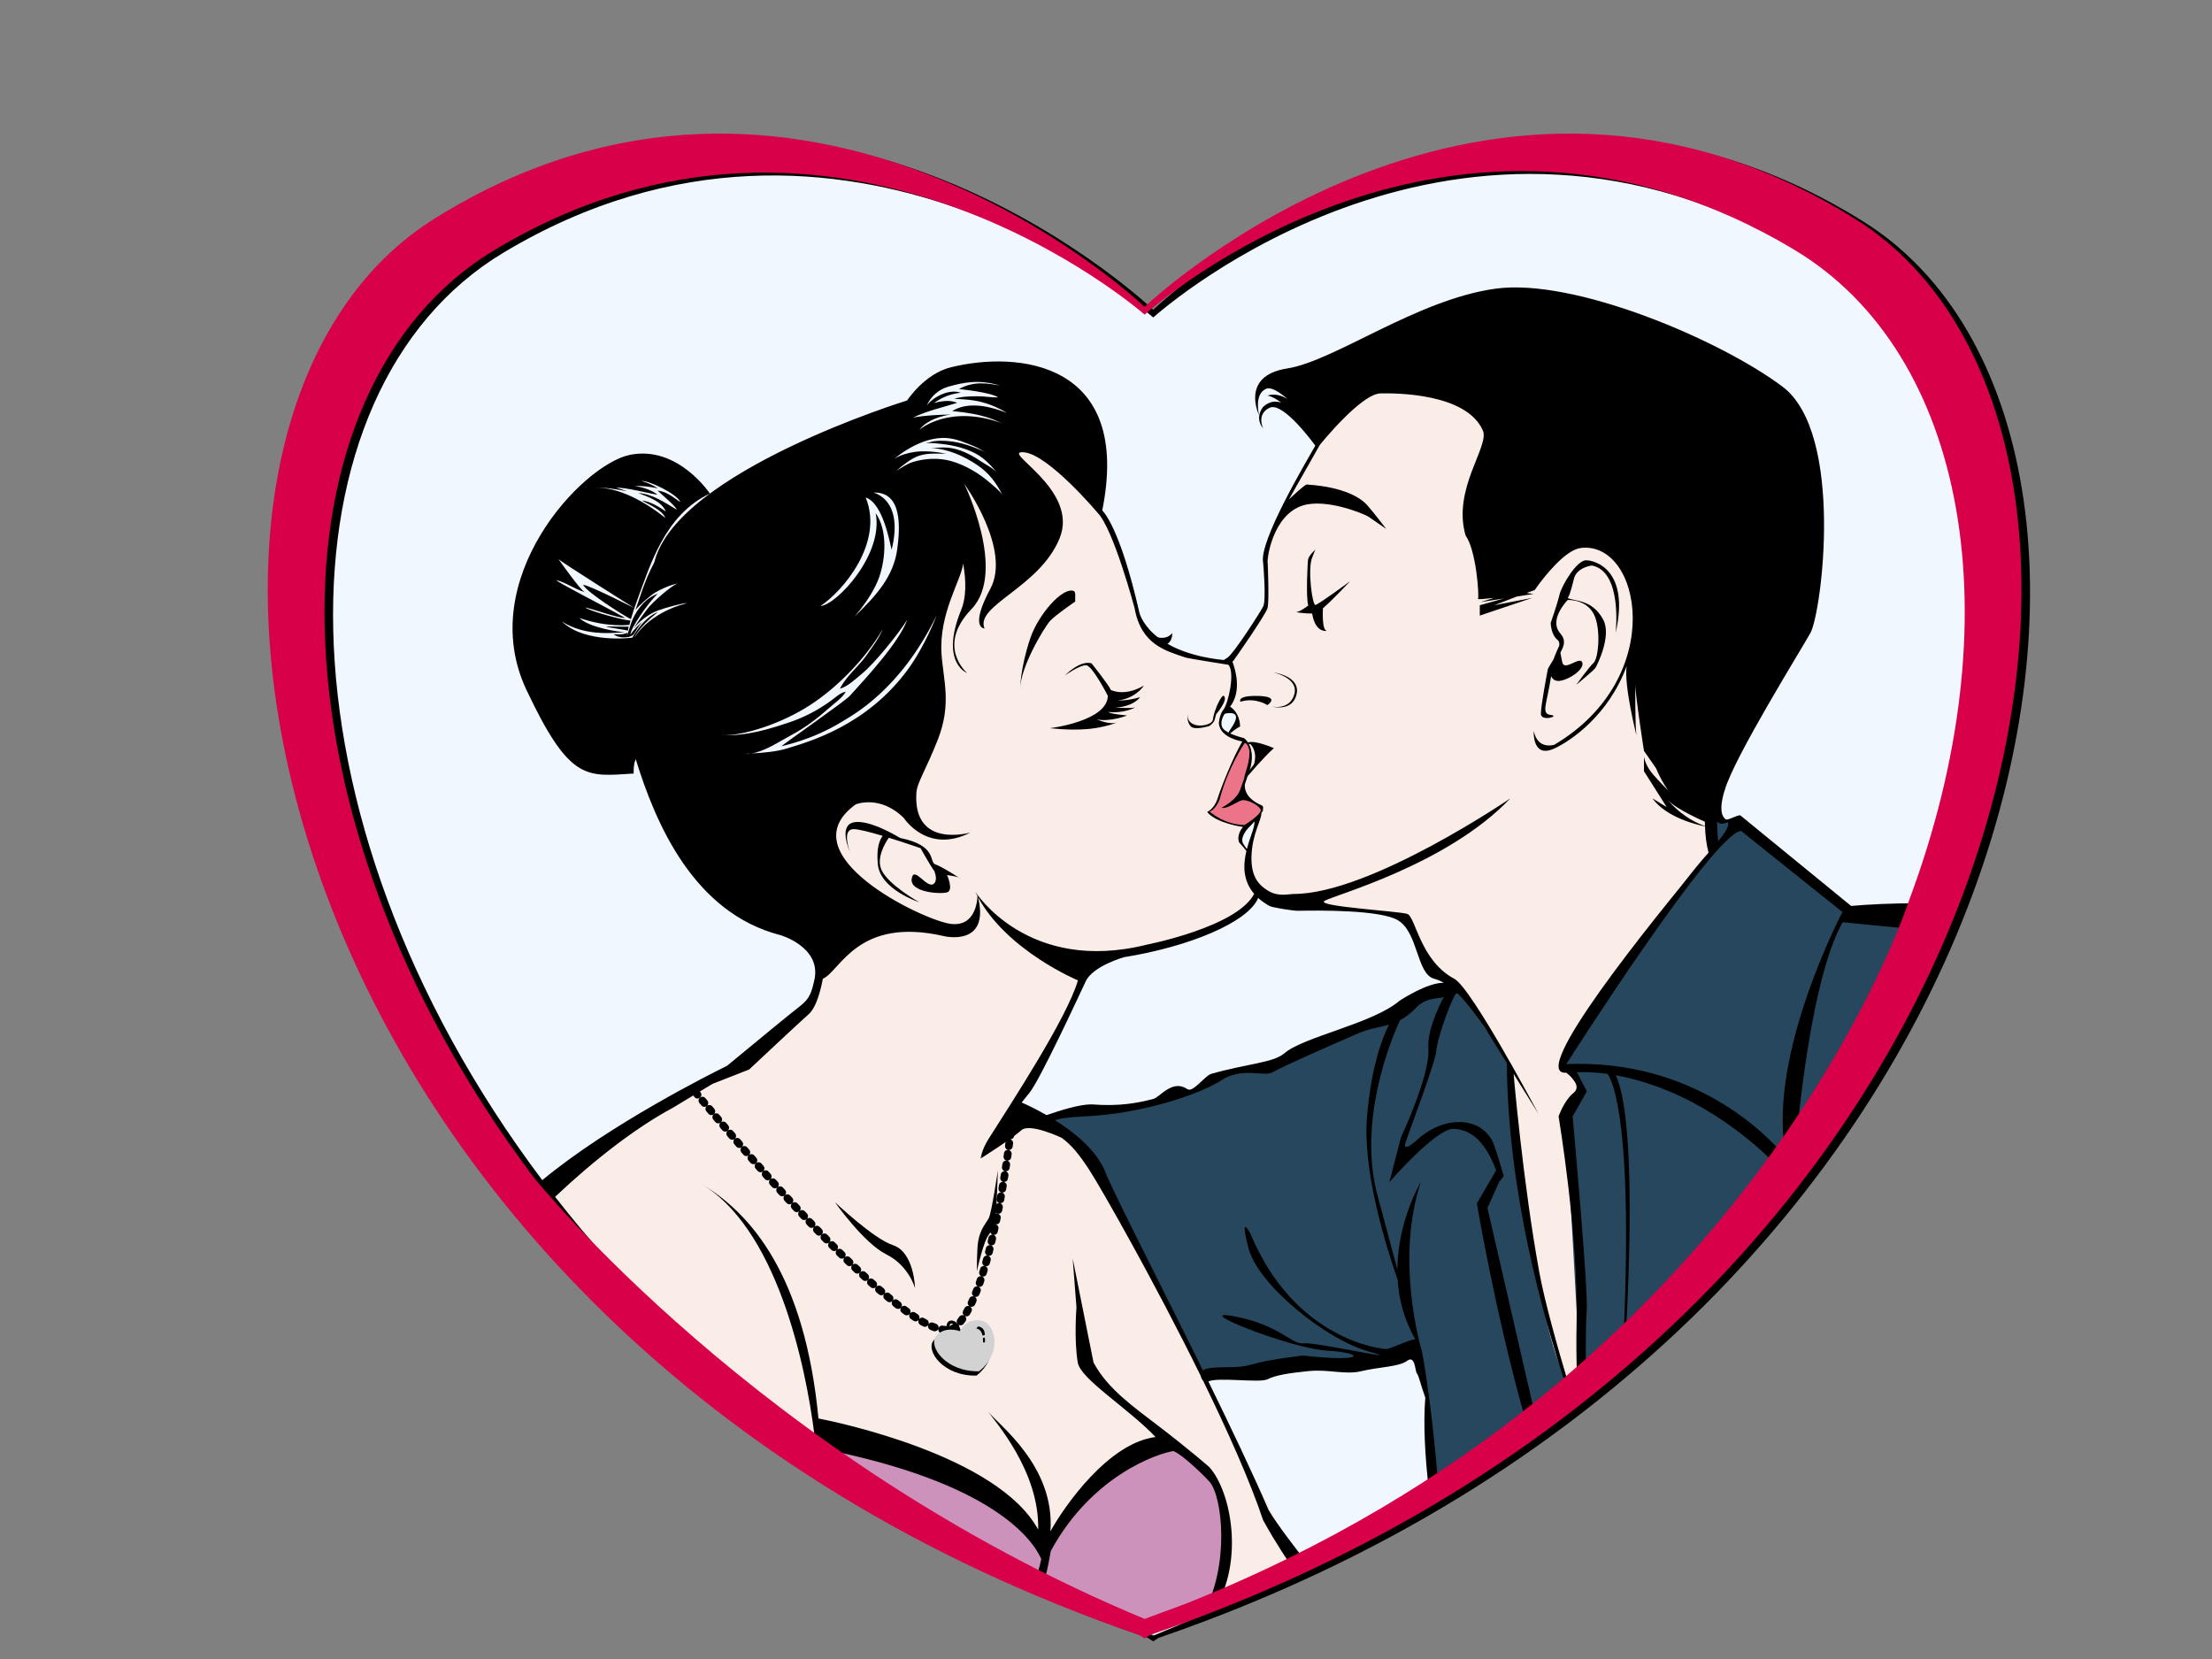 <?xml version="1.0" encoding="utf-8"?>
<!-- Generator: Adobe Illustrator 17.0.0, SVG Export Plug-In . SVG Version: 6.00 Build 0)  -->
<!DOCTYPE svg PUBLIC "-//W3C//DTD SVG 1.1//EN" "http://www.w3.org/Graphics/SVG/1.1/DTD/svg11.dtd">
<svg version="1.1" id="Layer_1" xmlns="http://www.w3.org/2000/svg" xmlns:xlink="http://www.w3.org/1999/xlink" x="0px" y="0px"
	 width="800px" height="600px" viewBox="0 0 800 600" enable-background="new 0 0 800 600" xml:space="preserve">
<rect x="0" y="0" width="800" height="600" fill="#808080" stroke="none"/>
<g>
	<path fill="#F0F7FF" d="M418.091,591.549c0,0,287.819-108.86,305.493-332.543C739.364,59.288,607.295,32.904,489.662,68.534
		c0,0-71.43,36.702-71.567,44.998c0,0-65.544-65.622-182.415-56.159c-116.871,9.464-158.597,183.768-90.422,301.669
		C145.258,359.042,241.328,537.706,418.091,591.549z"/>
	<path fill="#FAEDE8" d="M619.319,307.201v-12.213l-14.954-37.5l-7.233-66.412l-52.586-37.438l-12.882-9.598l-34.71-2.614
		l-11.644,8.071c-9.401,5.51-28.418,52.13-28.418,52.13l1.525,18.269l-14.135,20.53l-13.84-4.089
		c-19.479-4.388-20.863-21.603-20.863-21.603c-1.384-7.939-11.048-29.573-11.048-29.573l0.107-0.54l-0.182-6.329l-19.478-19.195
		h-13.942l4.203,16.467l-6.971,9.598l-15.216-12.326l-7.031,41.119l-5.586,40.741c0,0-20.863,27.742-35.134,29.171
		s-2.439,61.727-2.439,61.727c1.221,18.729-25.016,38.391-25.016,38.391c-8.81,0.552-75.146,46.19-75.146,46.19
		c26.449,42.327,98.357,90.879,98.357,90.879l1.804-2.7l5.09,1.364c47.808,8.233,77.026,38.391,77.026,38.391
		c12.52-24.24,43.28-37.026,43.28-37.026c20.074,7.048,21.31,33.146,21.529,35.662c0.22,2.516-3.605,21.211-3.605,21.211
		L469.4,564.99l-34.619-67.479c-2.48-6.262-43.295-82.007-43.295-82.007c-2.651-4.052-23.71-16.467-23.71-16.467
		c4.789-4.288,25.095-49.353,25.095-49.353s15.14-6.645,27.833-8.233c13.5-1.69,29.218-13.068,29.218-13.068l5.289-5.042
		l15.574,3.435l37.572,5.078l9.738,19.195l9.74,6.869l19.479,28.793c-3.465,38.649,19.279,112.809,19.279,112.809l4.834-3.296
		l-4.635-91.682l4.415-10.962l-0.034-4.141l-5.766-4.093v-1.364L619.319,307.201z M444.502,265.188
		c-3.766-0.836-3.207-4.462-3.264-5.975c-0.057-1.512,3.264-2.532,3.264-2.532c3.207,1.115,3.347,5.26,3.347,5.26L444.502,265.188z
		 M451.029,307.808c0,0-2.397-3.521-2.271-4.747c0.126-1.226,5.805-7.198,5.805-7.198L451.029,307.808z"/>
	<path fill="#26475D" d="M378.979,404.542c0,0,13.137-1.654,22.247-2.251c9.11-0.597,23.824-5.982,23.824-5.982
		s5.848-1.235,12.365-4.914c0,0,13.594-6.455,25.015-6.048l43.16-20.56c0,0,19.478-8.822,20.862-7.846l20.352,28.405
		c0,0,7.482,92.786,19.188,112.164l3.569,7.618l1.866-8.905l-5.126-92.567l4.906-10.076l-5.8-8.233c0,0,41.727-68.013,53.911-78.146
		v-12.213c0,0,3.425,3.572,8.678,0.208l41.302,33.421H697.5c0,0-64.38,165.688-178.038,211.389c0,0-4.169-48.414-6.866-50.447
		l-77.814,7.953l-40.526-79.278L378.979,404.542z"/>
	<path fill="#CD92BB" d="M296.862,518.351c0,0,62.656,16.44,79.866,37.606l2.251,0.784c0,0,25.216-36.523,43.28-35.662
		c0,0,16.275,9.122,17.924,16.467c0,0,8.184,19.666-0.001,41.119l-26.448,9.598c0,0-104.645-44.196-116.871-62.857V518.351z"/>
	<g>
		<path d="M448.605,253.788c0,0-1.495-2.317,6.561-2.088c8.059,0.229,3.182,3.313,3.182,3.313S454.09,252.104,448.605,253.788z"/>
		<path d="M460.469,243.179c0,0,9.279,1.887,7.648,7.877c-1.633,5.989-8.205,4.464-8.205,4.464s7.581,2.124,9.024-4.5
			C470.376,244.396,460.469,243.179,460.469,243.179z"/>
		<g>
			<path d="M475.717,198.811c0.104-0.09,0.17-0.144,0.17-0.144S475.92,198.413,475.717,198.811z"/>
			<path d="M488.289,210.206c0,0-11.385,8.372-12.525,8.585c-1.141,0.213-2.843-12.688-1.298-16.86
				c0.719-1.938,1.072-2.773,1.25-3.119c-0.597,0.517-2.604,2.366-2.693,3.92c0,0-0.842,12.929,0.121,16.255
				c0,0-3.098,2.431-4.495,2.409c0,0,3.499,0.556,5.899,0.496c1.232,7.366,5.476,6.243,5.476,6.243
				c-2.123,0.255-1.555-8.157-1.555-8.16C482.202,216.736,488.289,210.206,488.289,210.206z"/>
		</g>
		<path d="M388.896,217.534c0,0-7.178,4.901-9.103,7.002c-1.927,2.101-10.855,16.632-10.855,24.86c0,0,0-7.703,3.677-18.558
			c2.913-8.602,11.505-18.38,15.581-17.157C389.262,214.002,388.714,215.898,388.896,217.534z"/>
		<path d="M417.097,230.061c0,0,4.581,1.973,6.856-1.126c0,0,0.265,4.142-3.443,4.507
			C420.51,233.442,416.718,232.011,417.097,230.061z"/>
		<path d="M439.845,258.293c0,0,4.453-5.177,2.778-6.608c-0.79-0.675-3.61,5.257-3.982,8.65c-0.262,2.394-9.743,3.861-9.094-2.272
			c0,0-0.555,3.05,1.248,4.757c0.995,0.943,4.176,0.439,6.276-0.159c0.897-0.256,1.906-1.551,2.128-2.047L439.845,258.293z"/>
		<path d="M442.834,239.589l-0.327-0.042C442.556,239.629,442.677,239.631,442.834,239.589z"/>
		<path d="M530.848,361.115l1.085,1.535C531.933,362.65,531.575,361.903,530.848,361.115z"/>
		<path d="M451.179,280.792c0,0,6.003-7.131,9.534-10.211c0,0-6.976-3.115-9.534-2.005c0.076,0.194,0.18,0.539,1.075,0.574
			c0.901,0.94,2.436,3.42,1.292,7.175c-0.077,0.257-1.764,2.303-1.918,2.611C451.34,279.515,451.456,280.264,451.179,280.792z"/>
		<path d="M444.912,265.244c2.621-2.225,3.584-2.466,3.584-2.466s0.186-5.498-4.61-7.765l-2.066,3.264
			c0.296,0.14,0.835-0.021,1.401-0.207c0,0,4.136-1.018,3.793,1.667C446.67,262.419,442.686,265.981,444.912,265.244z"/>
		<path d="M396.698,260.178c4.698,0.987,10.833-1.344,10.937-1.417c0.004-0.005-6.137-0.522-6.847-1.273
			c5.972,0.593,9.755-1.637,9.759-1.643c-1.692,0.495-7.232,0-7.232,0c3.939,0,7.543-1.701,9.028-3.706
			c-4.691,1.378-8.088,1.21-8.088,1.21c5.649-0.669,8.676-4.171,9.436-5.396c-7.137,4.186-11.978,1.56-11.978,1.56
			c-0.524-1.576-6.954-9.613-6.954-9.613c-4.201-1.226-9.628,4.377-9.628,4.377s5.427-3.851,7.703-3.676
			c2.275,0.175,7.825,11.032,7.825,11.032c-0.067,9.224-20.956,11.727-20.956,11.727c10.964,1.155,18.048,0.299,24.551-2.142
			C401.302,262.326,396.698,260.178,396.698,260.178z"/>
		<path d="M404.255,260.855"/>
		<path d="M227.103,228.06c0.083-0.354,0.162-1.109,0.251-1.468c-0.397,0.189-7.798-0.108-8.185,0.014
			C219.471,226.872,226.74,227.881,227.103,228.06z"/>
		<path d="M232.484,224.763c-0.782,0.459-3.343,2.983-4.462,4.751c-0.165-1.986,6.142-11.243,9.848-14.78
			c-0.505,0.237-3.486,1.102-6.265,4.663c-3.585,4.459-3.648,7.858-4.95,10.65c0.086-0.417,0.194-0.851,0.289-1.275
			c-1.343,0.889-3.498,0.555-4.957,0.649c0,0,1.525,1.589,5.368,0.956c0,0,1.41-0.439,1.817-0.909
			C229.579,228.999,231.258,225.724,232.484,224.763z"/>
		<path d="M301.953,434.767c0,0,10.407,14.821,18.584,18.888c8.176,4.065,10.407,12.232,10.407,12.232s-0.286-13.057-7.995-15.56
			C315.915,448.043,301.953,434.767,301.953,434.767z"/>
		<path d="M357.621,440.51c-1.028,1.983-3.001,3.749-3.833,8.32c-0.542,2.988-0.475,10.977-0.475,10.977
			c-0.001,0,1.073-5.511,2.968-10.665c1.226-3.33,3.326-4.468,3.741-7.633c0.306-2.331,0.881-18.3,0.881-18.3
			S358.648,438.526,357.621,440.51z"/>
		<g>
			<g>
				<g>
					<path fill="none" stroke="#000000" stroke-width="2.788" stroke-linecap="round" stroke-linejoin="round" d="M251.918,395.474
						c0,0,0.12,0.146,0.35,0.429"/>
					
						<path fill="none" stroke="#000000" stroke-width="2.788" stroke-linecap="round" stroke-linejoin="round" stroke-dasharray="1.114,2.785" d="
						M254.037,398.051c12.756,15.418,79.21,94.369,91.966,81.505c12.646-12.755,18.976-64.624,20.161-75.327"/>
					<path fill="none" stroke="#000000" stroke-width="2.788" stroke-linecap="round" stroke-linejoin="round" d="M366.313,402.842
						c0.038-0.361,0.057-0.551,0.057-0.551"/>
				</g>
			</g>
			
				<path fill="none" stroke="#000000" stroke-width="1.115" stroke-linecap="round" stroke-linejoin="round" stroke-miterlimit="10" d="
				M347.222,483.902c0,0,0-4.114-2.027-5.406c-1.895-1.207-3.356,0.732-1.213,3.815"/>
		</g>
		<g>
			<path d="M346.683,317.334c-1.794-1.152-6.405-4.05-8.356-4.684c-2.448-0.793,0.844-6.859-12.782-9.586
				c0,0-11.072-6.872-16.786-5.654c-5.714,1.218-1.403,10.57-1.403,10.57s-3.095-8.111,1.403-8.111
				c1.803,0,6.049,1.108,10.486,2.435c-0.989,1.262-2.367,4.161-1.769,10.275c0.898,9.188,14.983,13.729,14.983,13.729
				s-11.231-6.29-13.66-11.708c-1.912-4.266,1.228-9.559,2.653-11.624c5.892,1.825,11.467,3.776,11.467,3.776
				s3.196,5.654,4.671,7.867c0.093,0.14,0.211,0.269,0.347,0.389c0.611,1.755,0.96,3.833-0.347,4.719
				c-2.459,1.668-7.128-6.829-7.867-1.913c-0.738,4.917,10.325,5.653,12.8,4.917c2.475-0.738,0.001-6.248,0-6.25
				C344.126,316.736,345.719,316.938,346.683,317.334z"/>
			<path d="M346.683,317.334c0.457,0.293,0.74,0.478,0.74,0.478C347.265,317.624,347.008,317.468,346.683,317.334z"/>
		</g>
		<path d="M561.819,238.515c-0.98,1.679-1.942,3.09-2.025,3.503c-0.21,1.047-2.513,13.198-2.514,16.13
			c-0.002,2.932,7.123,0.838,3.562,0.419c-3.562-0.419-1.467-3.771,0-13.197c0.043-0.281,0.102-0.535,0.154-0.803
			c0.433,0.958,1.37,2,3.407,1.64c3.561-0.629,8.747-4.314,7.83-6.661c-0.917-2.347-6.438,3.379-7.202,0
			c-0.296-1.312-0.525-2.522-0.694-3.515c1.383-2.607,2.118-4.445-0.143-7.097c-4.188-4.913,2.799-11.949,2.799-11.949
			s7.578-0.41,9.978,6.388c1.965,5.561,1.048,14.786-0.628,16.349c-1.676,1.563-6.285,7.952-6.285,7.952s6.284-5.125,6.913-6.076
			c0.63-0.95,5.947-11.573,2.903-17.387c-3.888-7.424-10.137-6.668-12.882-7.918c0.9-1.271,1.799-5.235,2.228-6.956
			c1.047-4.19,6.494-4.818,6.494-4.818c11.237,2.175,8.589,24.415,8.589,24.415c5.236-22.74-7.333-26.3-10.685-26.3
			c-3.352,0-8.799,9.007-9.637,12.568c-0.837,3.561-3.142,10.055-3.142,10.055s0,4.19,2.514,6.228
			c0.55,0.445,0.683,1.157,0.579,1.995C563.828,233.71,562.727,236.089,561.819,238.515z"/>
		<path d="M353.921,479.189c-5.451-1.022-7.649,3.666-7.722,3.826c-0.183-0.069-5.613-2.087-8.647,1.904
			c-2.802,3.688,3.69,12.846,15.555,12.585l0.123-0.044C361.885,490.539,358.954,480.132,353.921,479.189z M352.134,482.06
			l0.65-0.758c0,0,2.455,0.073,2.455,3.07l-0.831,0.252C354.408,484.625,354.012,482.169,352.134,482.06z M355.239,487.078h-0.672
			c0,0,0.052-1.463,0-1.654l0.672-0.088C355.239,485.336,355.388,486.556,355.239,487.078z"/>
		<path d="M673.973,80.164c-133.139-83.215-252.893,28.073-256.903,31.86c-4.012-3.787-123.765-115.075-256.903-31.86
			c-122.939,76.84-67.041,401.575,254.967,512.193l1.936,1.27l1.937-1.27C741.014,481.738,796.913,157.004,673.973,80.164z
			 M182.031,91.409c124.06-74.478,235.109,23.478,235.042,23.415c3.76-3.277,110.974-97.893,235.035-23.415
			c62.527,37.537,79.46,133.558,41.426,235.296c-9.596-0.073-17.945,0.41-24.052,0.939l-40.111-32.788
			c-0.815-0.143-4.574,1.879-5.138,1.528c-3.512-2.182-0.406-10.776-0.406-10.776c3.434-11.803,27.344-50.251,30.911-56.645
			c4.146-7.432,12.396-72.288-10.09-89.15c-22.485-16.861-75.324-39.409-103.891-35.395c-28.566,4.015-58.053,26.154-75.236,28.843
			c-17.183,2.689-10.156,16.897-10.156,16.897s-2.005-7.711,2.657-9.593c1.618-0.653,4.56,1.076,7.63,3.747
			c-2.287-1.397-4.761-2.04-7.276-1.241c0,0,1.711,0.11,5.024,2.545c-2.186-0.717-4.438-0.447-6.57,1.541c0,0-3.272,3.712,0,7.796
			c0,0-2.574-5.213,2.395-7.501c4.969-2.289,16.469,13.714,16.472,13.718c-3.707,6.547-20.418,34.654-18.867,42.324
			c0,0,1.219,13.595,0,15.896c-1.219,2.302-10.684,17.073-12.92,18.48c-0.362,0.228-0.879,0.572-1.348,0.839
			c-27.266-2.836-30.486-17.136-30.486-17.136c-7.198-31.677-13.437-36.956-13.437-36.956
			c10.876-53.944-30.567-57.805-54.821-51.761c-9.478,2.362-15.75,11.979-15.75,11.979s-83.348,25.645-91.432,58.538
			c-3.839,7.256-5.343,13.433-6.862,17.281c1.368-1.698,5.105-5.052,6.974-6.208c1.961-1.213,4.849-2.607,8.306-3.446
			c-2.539,1.004-9.196,6.946-10.867,9.14c-1.222,1.604-4.053,5.399-4.965,7.16c1.874-2.588,5.504-5.29,8.647-6.476
			c2.599-0.98,9.545-2.871,10.531-2.679c-14.237,3.702-19.023,12.56-19.023,12.56s1.177-3.461,8.492-9.285
			c0,0-4.516,1.193-9.198,9.205c0,0-16.937,2.297-25.504-5.875c8.846,5.773,20.266,3.957,22.914,3.897
			c-2.256-0.063-13.044-1.653-16.517-5.159c10.064,3.557,18.055,2.502,18.055,2.502c0.135-0.516,0.262-1.023,0.408-1.547
			c-0.498-0.045-1-0.129-1.501-0.212c-3.522-0.586-13.924-3.513-14.844-4.508c2.418,0.387,11.892,3.883,14.429,3.768
			c-8.144-4.597-24.307-12.741-24.936-13.692c3.579,0.874,6.735,3.315,10.317,4.358c-1.664-0.784-8.998-11.223-9.543-11.994
			c0.387,0.726,26.978,17.442,27.483,17.725c-0.549-0.145-15.216-7.8-18.554-8.415c1.183,2.627,14.54,11.098,17.287,12.455
			c0.617-2.138,1.346-4.355,2.21-6.656c4.633-12.345,9.898-31.108,26.37-38.755c0,0-11.537-17.486-28.871-14.02
			c-17.333,3.466-56.333,45.066-37.477,85.014c15.761,33.388,21.709,31.28,38.777,30.253c0,0-0.18-3.326,0.754-5.2
			c7.185,23.368,20.971,55.594,52.355,63.651c0,0,14.502,4.178,12.341,15.751c-1.136,5.146-1.72,7.207-5.48,10.072
			c-2.812,2.143-16.437,13.363-26.207,21.434c-5.481,2.689-42.316,21.064-66.817,41.345
			C96.359,294.263,98.991,141.261,182.031,91.409z M644.887,417.436c-5.927-6.974-32.354-34.527-78.421-32.589
			c0,0,52.93-83.245,63.199-84.345l36.681,29.343c0,0-26.864,50.986-20.699,86.514C645.393,416.718,645.142,417.077,644.887,417.436
			z M353.524,324.071c-0.079,2.08-0.935,11.278-9.845,10.04c-10.035-1.393-59.375-25.087-34.178-43.207
			c0,0,8.811-3.623,17.453,5.018c0,0,8.463,13.153,24.027,5.161c0,0-20.824,6.1-19.561-14.303c0.233-3.783,3.466-8.332,7.781-19.35
			c5.048-12.888,1.945-21.477,1.313-30.919c-0.995-14.872,7.293-26.888,7.814-32.745c1.167,6.499,1.095,12.402-0.662,16.7
			c-7.879,19.258,2.101,22.935,2.101,22.935s-11.38-9.629,1.575-23.109c12.956-13.48-2.626-45.344-2.626-45.344
			s17.157,23.635,9.454,37.99c-7.703,14.356-2.101,14.356-2.101,14.356c-3.501-8.403,19.784-14.706,27.136-32.563
			c7.355-17.857-21.884-31.863-12.955-31.163c8.929,0.7,26.746,21.923,26.746,21.923c5.726,5.864,13.346,34.449,13.346,34.449
			c2.349,13.239,11.274,15.43,18.406,17.861c0.662,0.281,15.536,2.624,15.536,2.624c2.51,2.95-0.161,14.148-1.739,16.1
			c-1.579,1.951-1.737,5.097-1.737,5.097c0.537,5.417,8.498,6.518,8.498,6.518c-3.645,6.279-7.789,16.995-8.936,20.605
			c-1.235,3.89-3.795,4.913-3.795,4.913c3.423,4.19,12.984,5.415,12.984,5.415c-2.627,3.151-1.4,5.602-1.4,5.602
			c1.015,1.072,1.876,2.099,2.621,3.082c-1.17,4.911-1.391,10.644,2.808,15.515c-6.177,11.982-38.693,18.343-38.693,18.343
			c-43.243,10.854-62.15-19.081-62.15-19.081C352.991,323.053,353.256,323.564,353.524,324.071z M300.725,253.274
			c-4.971,3.647-9.997,6.245-15.865,8.182c-6.442,2.126-14.64,4.781-24.017,4.451c8.173,0.33,22.041-4.347,32.126-10.895
			c10.195-6.618,20.318-17.146,26.323-27.529c-1.561,3.624-3.642,6.287-5.94,9.563c-2.7,3.85-7.633,7.821-9.564,12.05
			c3.011-0.949,5.508-3.456,7.924-5.412c4.423-3.577,13.346-14.573,16.392-19.54c-2.979,8.262-14.939,21.103-20.726,27.487
			c-1.824,2.011-22.719,16.52-24.771,18.263c0.243-0.163,10.783-2.083,21.738-8.785c4.403-2.695,21.232-11.598,34.376-38.481
			c0,0-4.166,11.085-10.514,19.685c-14.762,19.999-35.23,25.853-43.626,28.388c-4.052,1.224-8.49,1.526-12.781,1.805
			c-0.86,0.143-1.717,0.214-2.562,0.173c0.844-0.062,1.702-0.117,2.562-0.173c5.042-0.835,10.242-4.445,14.377-6.638
			c5.147-2.73,9.542-6.123,13.877-9.983c1.883-1.678,4.599-3.506,5.837-5.713C304.018,250.449,302.235,252.166,300.725,253.274z
			 M313.092,179.935c6.335,2.028,8.774,16.756,9.375,18.877c4.563-18.37-6.588-20.65-6.588-20.65
			c10.606-0.468,9.63,12.991,8.636,20.376c-1.345,9.993-7.688,16.848-14.559,23.585c-3.659,3.588,5.061-4.718,8.099-13.64
			c2.271-6.673,2.96-16.893-1.378-22.906c3.048,14.706-13.966,33.152-19.966,33.604C304.6,214.032,319.829,196.411,313.092,179.935z
			 M337.746,145.771c1.751-1.143,4.554-3.162,9.71-3.727c-4.489-1.663-10.639,2.056-12.31,4.716
			c1.412-3.373,4.388-5.955,7.884-6.934c5.283-1.48,10.911-2.737,18.686-0.378c-4.251-0.729-9.372-1.827-14.9,1.258
			c0.337,0.046,11.536,1.132,14.196,3.029c-2.454,0.058-4.998-0.444-7.498-0.429c-2.87,0.019-5.671,0.078-8.43,0.926
			c3.255,0.332,10.319-0.292,19.095,5.137c-3.189-1.306-13.065-4.998-19.792-0.693c12.38,1.117,15.57,3.519,18.202,4.465
			c-19.358-7.107-30.038,2.256-30.038,2.256c1.397-2.057,5.425-4.707,11.403-5.485c-4.694,0.114-9.138,0.273-13.733,1.107
			c5.115-2.465,10.64-3.663,15.954-5.33C344.396,144.938,342.034,144.605,337.746,145.771z M342.389,158.418
			c3.578,0.255,6.634,1.681,9.937,2.987c1.632,0.645,3.015,1.698,4.592,2.383c-4.488-2.104-9.311-3.928-14.283-4.284
			c-1.717-0.123-3.26-0.165-4.965,0.087c-1.109,0.164-2.118,0.624-3.223,0.803c1.621-0.305,3.382-0.118,5.005,0.04
			c4.199,0.406,8.34,1.242,12.188,2.994c3.678,1.674,6.399,4.34,8.841,7.488c-1.46-1.749-4.173-3.001-6.037-4.267
			c-3.321-2.256-7.369-4.302-11.419-4.724c-2.13-0.222-4.238,0.081-6.344,0.111c6.037,0.248,11.898,2.868,16.817,6.198
			c4.165,2.819,6.79,6.364,8.936,10.596c0.542,0.721,0.36,0.712,0,0c-1.18-1.566-3.045-3.031-4.14-3.997
			c-4.042-3.563-9.12-6.627-14.341-8.085c-4.432-1.239-9.354-0.991-13.72,0.322c-2.378,0.716-4.021,2.049-6.086,3.212
			c2.323-1.985,5.358-4.483,8.228-5.451c3.503-1.181,7.037-0.64,10.589-0.769c-1.369,0.074-2.7-0.36-4.05-0.519
			c-2.662-0.312-5.436-0.486-8.095-0.096c-2.534,0.371-5.122,1.078-7.313,2.454C323.508,165.904,332.707,157.727,342.389,158.418z
			 M451.484,299.423c0.635-0.576,1.418-1.438,2.186-2.334c0.022,0.388,0.017,0.786-0.049,1.206
			c-0.195,1.262-0.899,3.108-1.631,5.309c-0.36,1.085-0.729,2.254-1.046,3.482c-0.621-0.882-1.134-1.591-1.387-2.06
			C448.332,302.749,451.484,299.423,451.484,299.423z M406.555,346.167c23.366-3.735,44.814-12.572,48.489-21.406
			c1.115,1.011,2.449,1.977,4.05,2.874c1.183,0.663,8.869,1.79,10.239,1.761c7.788-0.161,30.192-0.353,36.366,3.496
			c7.264,4.525,6.626,19.366,12.974,21.082c1.246,0.335,2.424,0.853,3.556,1.49c-1.757-0.1-6.557,0.418-16.088,6.482
			c-9.645,8.271-34.664,12.979-41.646,18.996c-3.987,3.436-13.176,3.669-26.466,7.438c-2.199,0.623-6.591,6.875-8.561,5.535
			c-5.514-3.751-9.939,2.928-12.403,3.547c-5.767,1.45-12.132,2.744-22.304,1.947c-4.362-0.03-11.314,2.186-16.251,3.892
			c-3.953-2.271-7.335-3.837-9.021-4.574c1.161-1.471,2.139-2.686,2.793-3.465c3.677-4.378,17.753-34.74,20.378-40.342
			C395.285,349.317,406.555,346.167,406.555,346.167z M391.784,403.789c22.38-0.95,43.389-8.688,50.035-13.139
			c7.012-4.694,15.494-1.308,18.092-2.701c5.396-2.895,18.634-8.748,31.625-14.35c3.939-1.698,7.343-1.98,10.824-3.029
			c-2.379,4.657-6.395,14.92-7.962,33.219c-1.628,19.033,6.351,45.459,11.084,59.107c0.439,6.931,2.266,14.291,6.408,21.514
			c-1.593-0.225-9.039,3.487-10.487,3.487c-1.466,0-33.122-2.931-49.244-41.915c0,0-4.103-7.622-0.585,5.568
			c3.517,13.191,27.846,32.829,43.381,37.226c15.535,4.397-19.055-3.516-23.451-2.931c-4.395,0.587-8.498-6.682-25.207-9.789
			c-16.708-3.107,20.616,11.725,33.708,12.427c13.094,0.703,14.949,4.397-8.793,1.759c0,0-12.71,1.464-18.466,3.224
			c-5.756,1.76-12.007,0.409-16.402,1.582c-0.546,0.146-0.966,0.344-1.285,0.577c-16.463-33.467-33.434-66.31-35.57-72.415
			c-3.327-7.526-11.005-13.724-17.908-18.063C383.021,404.564,386.003,404.034,391.784,403.789z M458.37,498.842
			c2.979-1.488,7.543-2.23,14.925-2.975c7.382-0.743,13.201,1.486,19.212,0c6.01-1.485,13.442-1.485,16.417-3.717
			c2.973-2.229,2.808,3.888,3.552,4.631c0.619,0.619,1.56,4.837,3.005,8.682c-0.785,9.654-0.077,21.348,1.203,32.635l3.374-2.508
			c-2.711-32.132-5.95-47.825-5.915-47.323c-0.095-0.234-9.73-32.37-0.293-60.74c0,0-8.375,13.95-8.48,31.589l-7.702-28.774
			c-6.865-29.747,8.688-61.395,8.688-61.395c1.668-0.894,3.4-2.127,5.258-3.912c3.772-4.548,8.75-3.702,10.557-4.48
			c-2.778,5.355-6.003,12.916-5.57,18.528c0.743,9.664-9.896,32.181-9.896,32.181l-4.229,16.265c0,0,17.213-19.853,23.474-19.282
			c4.475,0.409,10.305,2.263,15.169,15.009l-6.99,11.954c0,0,6.6,39.496,17.248,77.103l3.355-2.494l-16.774-72.943l4.447-9.916
			c0.018,0.058,0.037,0.114,0.055,0.172l1.391-1.769c-1.986-6.844-3.481-11.537-4.18-12.835c-4.767-8.861-17.197-8.664-26.044-1.264
			c0,0-6.695,6.407-5.315,2.016c1.38-4.39,11.039-29.603,11.164-33.365c0.099-2.987,4.22-15.818,7.036-20.57
			c0.246-0.023,0.483-0.029,0.712-0.02c3.751,3.694,6.935,8.537,10.014,12.712l7.744,12.439
			c0.266,45.962,12.996,91.539,21.397,116.686l0.89-0.66c-3.948-13.194-8.62-29.766-10.543-40.292
			c-5.969-32.681-9.314-71.829-9.314-71.829l9.002,14.461c0,0-24.112-45.479-30.464-48.865
			c-12.399-6.612-13.982-22.466-17.002-23.453c-3.019-0.986-32.909-2.682-29.989-4.667c2.92-1.986,44.276-12.907,67.26-37.108
			c0,0-50.621,34.539-78.228,34.558c-1.842,0.001-5.655,1.145-9.38-1.168c-2.7-1.678-6.303-4.374-5.994-12.637
			c0.302-8.095,3.601-12.732,3.596-15.534c0.324-0.418,0.523-0.68,0.523-0.68c-0.107-0.386,0.49-1.583-0.422-2.026
			c-7.16-2.977-6.056-7.769-6.056-7.769c0.311-0.699,0.554-1.81,0.921-2.698c4.159-10.054-1.21-13.814-1.21-13.814
			c-2.273-0.595-7.291-2.083-8.029-4.159c-1.109-3.12,2.765-7.041,2.765-7.041c4.625-5.605,1.991-13.96,1.016-16.485
			c0.162-0.13,0.294-0.249,0.341-0.313c0.511-0.669,11.703-16.662,12.358-19.085c0.651-2.422,0.079-15.79,0.06-16.22
			c-0.422-1.236,1.746-17.421,12.656-20.851c8.409-2.643,21.744,2.834,23.747,4.004l6.469,4.466c0,0-4.929-6.429-6.781-8.499
			c-6.28-7.017-21.246-7.46-21.947-7.569c-0.702-0.109-6.51,5.441-6.51,5.441l11.198-19.732c0,0,14.831-18.493,21.94-18.658
			c5.022-0.117,31.069-0.234,37.048,13.43c2.482,5.672-11.15,21.186-6.246,37.983c3.853,5.275,4.986,21.921,4.472,22.943
			c-0.09,0.179,2.713-0.067,5.737-0.38l-4.838,1.498l8.512-1.308l-8.752,2.45v3.736l18.994-6.394l-13.79,2.658l8.215-3.166
			l6.04-0.928l-2.516-0.362l2.906-1.03l0.909-1.284c2.571-3.538,10.081-13.225,15.736-13.938
			c21.784-2.747,31.581,46.776-9.506,71.136c0,0-6.05,2.073-7.469-4.981c0,0-0.684,10.074,7.39,6.38
			c6.06-2.774,19.702-12.085,26.207-29.841c-1.049,7.018,3.531,25.031,3.531,25.031c-0.514-3.181-0.411-18.679-0.411-18.679
			c-0.103,3.593,3.138,24.324,3.138,24.324l4.324,6.217c1.259,2.976,2.727,5.722,4.439,8.127c-2.945-2.945-5.14-5.448-5.14-5.448
			c-3.214-3.481-3.623-6.83-3.623-6.83v5.297l8.223,12.962l-5.156-3.135c5.102,6.984,16.23,9.573,19.011,10.124
			c0.119,3.211,0.479,6.582,1.294,9.524c-21.757,26.098-65.725,80.731-51.463,79.555c0,0,6.157,4.483,2.646,7.292
			c-3.51,2.807-5.435,8.548-5.435,8.548s7.25,43.045,6.518,74.633c-0.157,6.754-0.074,13.438,0.144,19.794l3.167-2.355
			c-0.008-10.468,0.07-19.285,0.33-21.629c0.744-6.689-5.08-70.442-5.08-70.442l5.145-9.096l-3.604-6.942
			c3.779-0.096,7.456,0.132,11.022,0.629c0.005,0.003,9.744,9.091,5.845,95.317c-31.751,30.148-69.763,58.004-114.352,81.786
			c-3.538-4.716-10.871-13.93-14.024-19.401c-5.72-13.243-13.61-29.813-21.778-46.485C440.627,497.98,455.56,500.245,458.37,498.842
			z M603.363,289.49c3.105,3.354,13.228,7.687,13.228,7.687l0.001,0c0.007,0.521,0.021,1.046,0.039,1.58
			C609.434,296.216,604.891,291.344,603.363,289.49z M621.014,297.235c1.801,1.161,2.01,0.601,3.858,0.161
			c-0.002,0.002,1.386,1.069-3.466,6.845C621.142,301.621,621.047,299.852,621.014,297.235z M666.428,333.54
			c6.283,0.603,14.546,1.403,23.549,2.295c-10.059,24.833-23.394,49.909-40.133,74.473
			C652.063,387.899,657.044,350.047,666.428,333.54z M222.81,176.388c3.444-0.193,12.305,2.162,14.855,2.515
			c-0.218-0.518-3.958-2.652-8.006-3.071c2.659-0.245,5.623,0.263,8.235,0.774c-1.822-1.12-3.787-2.147-5.891-2.606
			c2.154-0.47,12.684,4.497,14.061,7.528c-1.275-0.494-4.277-3.71-8.219-4.075c0.584,0.626,6.891,5.914,6.884,6.857
			c-4.461-2.609-8.62-5.602-13.888-6.007c3.506,1.415,8.332,2.859,9.966,6.67c-2.582-1.722-5.489-3.578-8.686-3.979
			c2.81,1.703,7.134,3.224,8.542,6.343c-7.035-5.574-16.634-11.295-26.016-10.998c3.972-0.119,8.138,0.537,12.143,1.344
			C225.429,177.216,224.065,176.673,222.81,176.388z M200.749,432.85c14.365-13.538,29.292-25.063,42.6-32.209h-0.003l14.35-8.65
			l13.258-5.195c0,0,18.189-17.083,21.483-19.968c3.058-2.678,4.532-9.68,5.179-12.858c6.272-2.694,12.441-22.637,43.832-15.396
			c0,0,16.676,4.031,12.282-14.098c10.525,19.429,36.127,30.096,36.127,30.096c-4.023,13.683-23.98,44.136-32.388,57.424
			c-2.566,4.057-2.842,7.331-2.801,7.004c0.024-0.201,0.336-0.751,0.85-1.542l-0.85,1.542c0,0,11.616-7.369,14.668-10.201
			c3.051-2.833,14.644,2.715,14.644,2.715c-0.015-0.012-0.032-0.027-0.046-0.039c3.508,2.574,6.228,5.794,10.089,11.736
			c4.037,6.216,23.342,40.032,40.229,74.383c0.101,0.668,0.456,1.318,0.874,1.781c8.854,18.111,16.953,36.242,21.703,50.427
			c4.47,8.115,9.132,15.06,11.28,18.159c-9.335,4.87-18.949,9.563-28.854,14.062c10.718-17.336,6.138-42.379-1.842-51.377
			c0,0-6.303-5.637-18.769-15.177c-8.951-6.851-18.114-13.26-23.152-22.705l-7.536-37.608l1.37,17.706
			c0,0-0.945,11.546,0.457,19.902c1.004,5.996,18.041,16.367,28.151,26.953c-17.061,2.146-32.92,24.902-38.041,34.111
			c1.784-23.781-19.123-38.779-22.573-43.395c2.316,3.486,18.688,21.559,18.148,42.77c-14.582-26.904-73.272-38.993-79.463-40.201
			c-4.889-51.206-24.049-74.375-43.263-85.357c27.915,15.694,38.632,65.624,41.831,91.487c0.236,1.911,0.464,3.508,0.681,4.875
			C257.362,496.175,225.969,465.184,200.749,432.85z M374.21,572.148c-28.265-14.177-54.02-29.967-77.335-46.951
			c-0.021-0.442-0.051-0.866-0.073-1.304c62.5,12.256,76.722,33.033,79.782,39.934C376.095,566.521,374.948,570.033,374.21,572.148z
			 M417.069,591.578c-13.881-5.655-27.235-11.686-40.082-18.044c1.578-3.448,2.953-12.107,3.026-12.566
			c14.989-27.585,38.981-35.364,44.376-36.178c3.948,1.729,11.875,9.757,13.025,11.058c4.734,5.357,7.48,30.491-2.45,48.097
			C429.096,586.556,423.137,589.106,417.069,591.578z M588.026,482.871c1.959-36.563,2.638-80.39-3.651-93.998
			c27.625,5.128,48.192,22.516,57.86,32.244C626.794,442.345,608.75,463.094,588.026,482.871z"/>
	</g>
	<path fill="#D70049" d="M670.869,79.129c-133.139-83.215-252.893,28.073-256.904,31.86c-4.012-3.787-123.765-115.075-256.903-31.86
		c-122.939,76.84-67.042,401.574,254.967,512.193l1.936,1.27l1.937-1.27C737.91,480.703,793.809,155.969,670.869,79.129z
		 M413.965,585.5c-139.616-58-220.95-159.717-220.95-159.717c-99.76-132.555-97.128-285.557-14.088-335.409
		c124.06-74.478,235.109,23.478,235.042,23.415c3.76-3.277,110.974-97.893,235.034-23.415
		c62.527,37.537,79.461,133.558,41.426,235.296c0,0-55.08,172.33-261.58,254.33L413.965,585.5z"/>
	<path fill="#EB7488" d="M455.945,292.797c-0.197-0.584-1.437-1.526-1.438-1.526c-0.31-0.288-2.882-1.9-4.923-1.9
		c-1.552,0-5.871,3.48-7.766,2.729c0,0,5.333-2.59,6.718-6.5c1.385-3.91,1.385-3.91,1.385-3.91l0.001,0.002
		c0.429-2.838,2.013-5.292,1.97-10.151c0,0-0.523-2.97-1.813-2.729c0,0-5.995,8.766-9.064,20.56c0,0-1.627,3.783-3.603,4.093
		c0,0,5.136,4.773,12.666,4.912C450.08,298.375,456.512,294.47,455.945,292.797z"/>
	<path fill="#D2D2D2" d="M354.858,477.617c-5.451-1.022-7.649,3.666-7.722,3.826c-0.183-0.069-5.613-2.087-8.646,1.904
		c-2.802,3.688,3.69,12.846,15.555,12.585l0.123-0.044C362.822,488.967,359.89,478.56,354.858,477.617z M353.071,480.488l0.65-0.758
		c0,0,2.455,0.073,2.455,3.07l-0.831,0.252C355.345,483.053,354.949,480.597,353.071,480.488z M356.176,485.506h-0.672
		c0,0,0.052-1.463,0-1.654l0.672-0.088C356.176,483.764,356.325,484.983,356.176,485.506z"/>
</g>
</svg>
